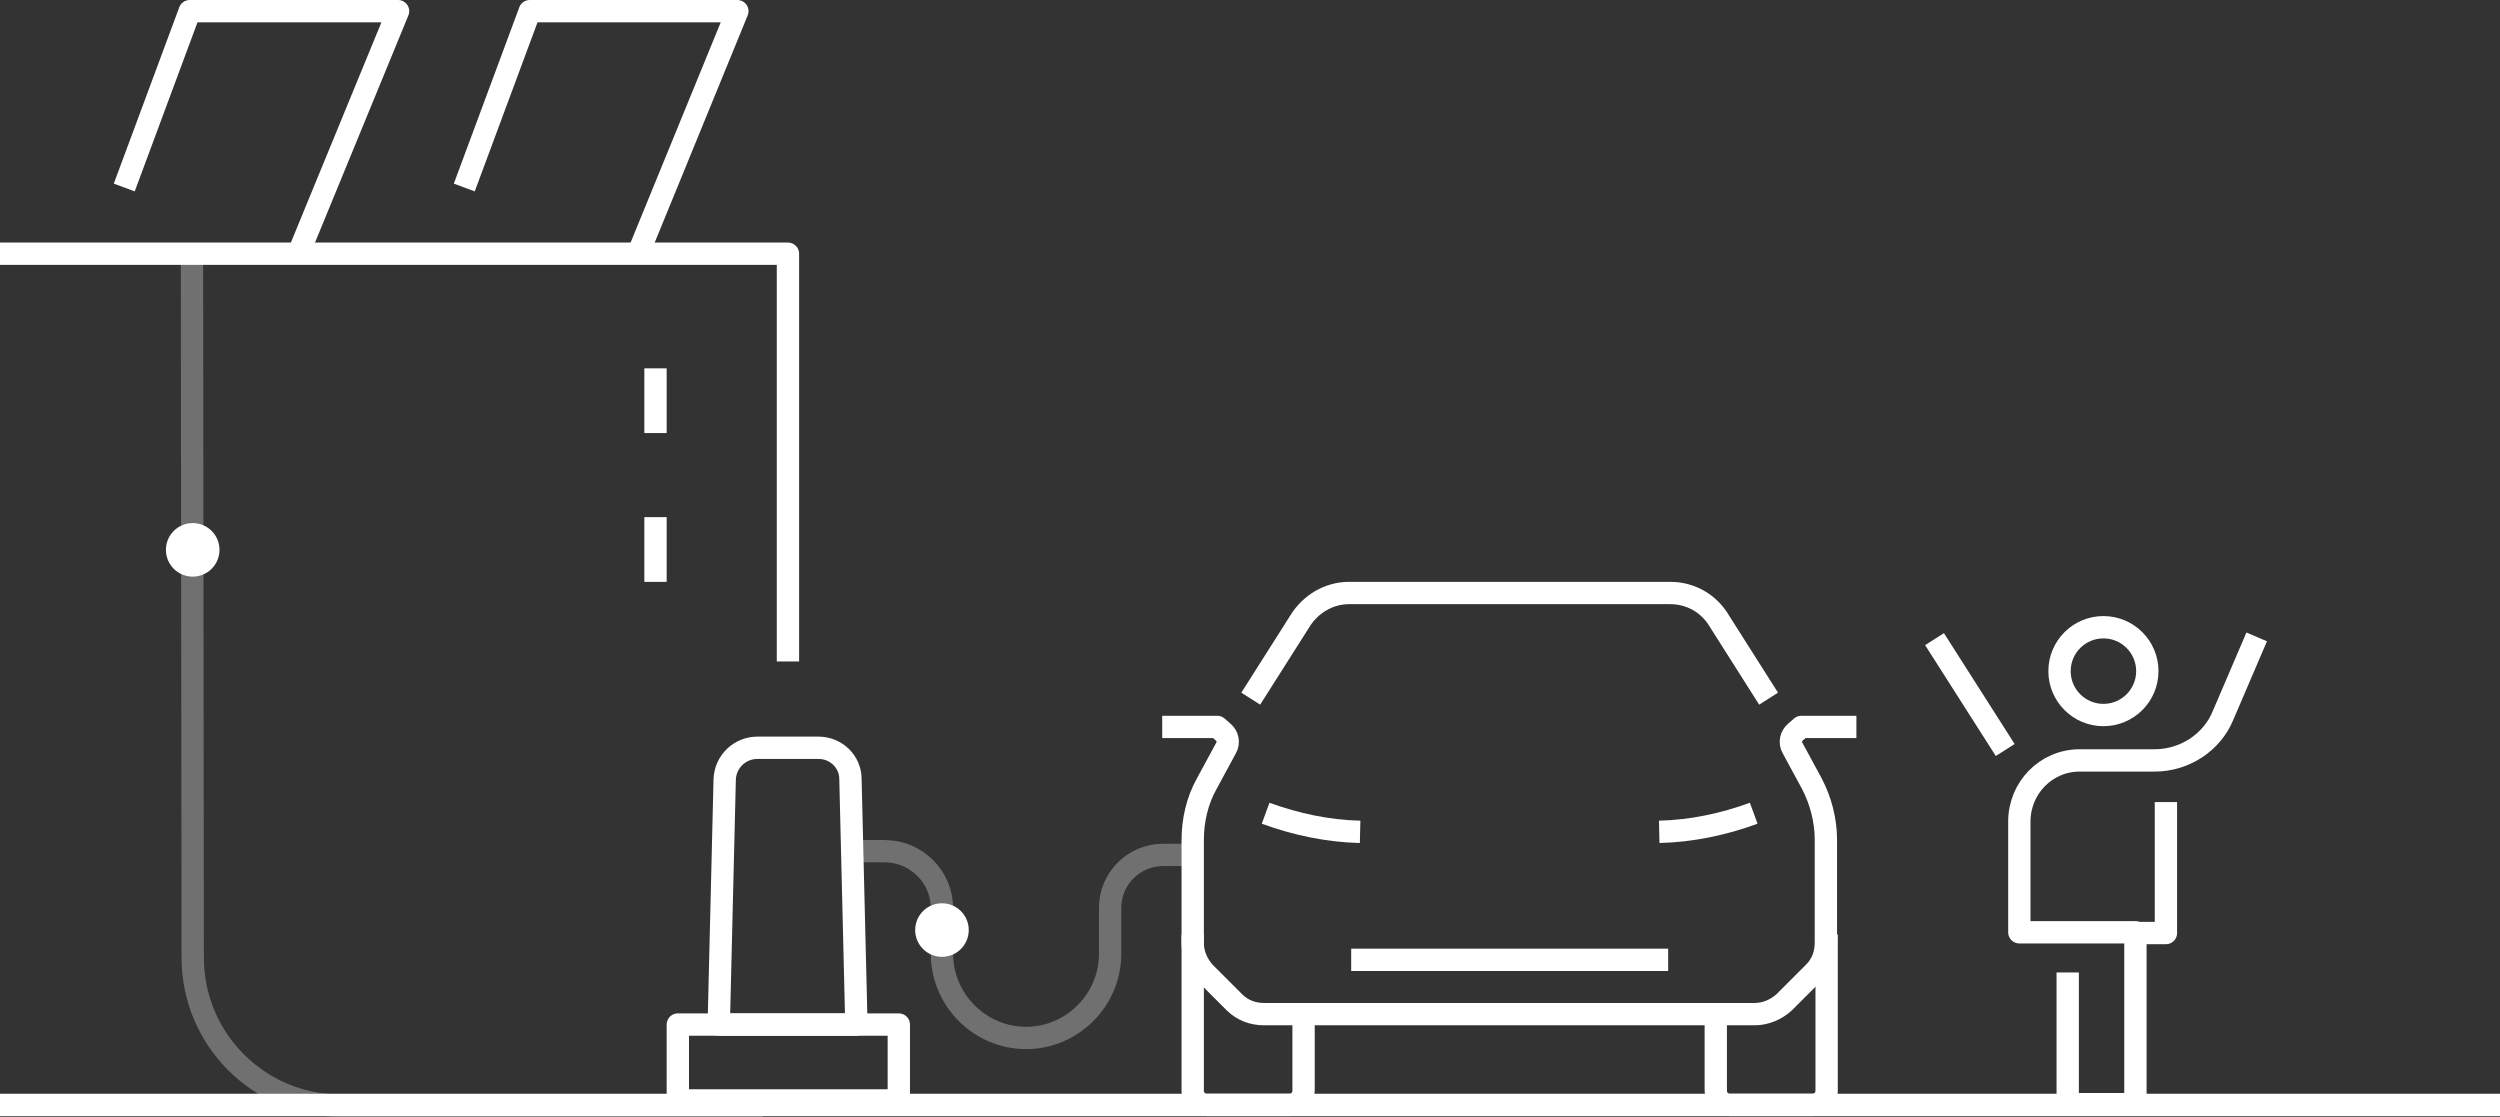 <?xml version="1.0" encoding="utf-8"?>
<!-- Generator: Adobe Illustrator 19.0.0, SVG Export Plug-In . SVG Version: 6.00 Build 0)  -->
<svg version="1.1" id="Layer_1" xmlns="http://www.w3.org/2000/svg" xmlns:xlink="http://www.w3.org/1999/xlink" x="0px" y="0px"
	 viewBox="-423 554.3 336 150.1" enable-background="new -423 554.3 336 150.1" xml:space="preserve">
<rect x="-423" y="554.3" width="336" height="150.1" fill="#333333" stroke="none"/>
<title>CardsRome</title>
<g>
	<path fill="none" stroke="#FFFFFF" stroke-width="3" stroke-linejoin="round" d="M-177.5,679.9v21c0,1.1-0.9,1.9-1.9,1.9h-11.1
		c-1.1,0-1.9-0.9-1.9-1.9v-10.2"/>
	<path fill="none" stroke="#FFFFFF" stroke-width="3" stroke-linejoin="round" d="M-266.8,652h7.4l0.8,0.7c0.6,0.5,0.8,1.4,0.4,2.1
		l-2.6,4.8c-1.3,2.3-1.9,5-1.9,7.6V681c0,1.5,0.6,2.9,1.6,4l4,4c1.1,1.1,2.5,1.6,4,1.6h65.9c1.5,0,2.9-0.6,4-1.6l4-4
		c1.1-1.1,1.6-2.5,1.6-4v-13.8c0-2.7-0.7-5.3-1.9-7.6l-2.6-4.8c-0.4-0.7-0.2-1.6,0.4-2.1l0.8-0.7h7.4"/>
	<path fill="none" stroke="#FFFFFF" stroke-width="3" stroke-linejoin="round" d="M-262.7,679.9v21c0,1.1,0.9,1.9,1.9,1.9h11.1
		c1.1,0,1.9-0.9,1.9-1.9v-10.2"/>
	<path fill="none" stroke="#FFFFFF" stroke-width="3" stroke-linejoin="round" d="M-187.3,663.6c-4.1,1.5-8.4,2.4-12.7,2.5"/>
	<path fill="none" stroke="#FFFFFF" stroke-width="3" stroke-linejoin="round" d="M-252.9,663.6c4.1,1.5,8.4,2.4,12.7,2.5"/>
	<path fill="none" stroke="#FFFFFF" stroke-width="3" stroke-linejoin="round" d="M-254.9,648.2l6.6-10.4c1.4-2.3,3.9-3.8,6.6-3.8
		h43.2c2.7,0,5.2,1.4,6.6,3.8l6.6,10.4"/>
	<polyline fill="none" stroke="#FFFFFF" stroke-width="3" stroke-linejoin="round" points="-241.4,683.3 -220.1,683.3 -198.8,683.3 
			"/>
	<path fill="none" stroke="#FFFFFF" stroke-width="3" stroke-linejoin="round" d="M-313,654.8h-8.2c-2.4,0-4.3,1.9-4.4,4.2l-0.8,33
		h18.5l-0.8-33C-308.7,656.7-310.6,654.8-313,654.8z"/>
	<rect x="-331.9" y="692" fill="none" stroke="#FFFFFF" stroke-width="3" stroke-linejoin="round" width="29.7" height="10.2"/>
	<polyline fill="none" stroke="#FFFFFF" stroke-width="3" stroke-linejoin="round" points="-317.1,643.2 -317.1,588.4 -423,588.4 	
		"/>
	<polyline fill="none" stroke="#FFFFFF" stroke-width="3" stroke-linejoin="round" points="-382.9,588.4 -369.5,555.8 -397.5,555.8 
		-406.3,579.5 	"/>
	<polyline fill="none" stroke="#FFFFFF" stroke-width="3" stroke-linejoin="round" points="-337.2,588.3 -323.9,555.8 -351.8,555.8 
		-360.6,579.5 	"/>
	<line fill="none" stroke="#FFFFFF" stroke-width="3" stroke-linejoin="round" x1="-334.9" y1="603.8" x2="-334.9" y2="612.5"/>
	<line fill="none" stroke="#FFFFFF" stroke-width="3" stroke-linejoin="round" x1="-334.9" y1="623.8" x2="-334.9" y2="632.5"/>
	<path opacity="0.3" fill="none" stroke="#FFFFFF" stroke-width="3" stroke-linejoin="round" enable-background="new    " d="
		M-308,668.7h3.9c4.2,0,7.7,3.4,7.7,7.7l0,0v6.1c0,6.2,5.1,11.3,11.3,11.3l0,0l0,0c6.2,0,11.3-5.1,11.3-11.3l0,0v-6.2
		c0-3.9,3.2-7.1,7.1-7.1h4.1"/>
	<path opacity="0.3" fill="none" stroke="#FFFFFF" stroke-width="3" stroke-linejoin="round" enable-background="new    " d="
		M-397.2,588.3l0.1,94.7c0,11,8.9,19.9,19.9,19.9h56.7"/>
	<circle fill="#FFFFFF" stroke="#FFFFFF" stroke-miterlimit="10" cx="-397.1" cy="628.2" r="3.1"/>
	<circle fill="#FFFFFF" stroke="#FFFFFF" stroke-miterlimit="10" cx="-296.4" cy="679.3" r="3.1"/>
	<circle fill="none" stroke="#FFFFFF" stroke-width="3" stroke-linejoin="round" cx="-140.3" cy="644.5" r="5.9"/>
	<path fill="none" stroke="#FFFFFF" stroke-width="3" stroke-linejoin="round" d="M-145.1,685v17.7h9.1v-23.1h-15.6v-14.9
		c0-4.5,3.6-8.2,8.1-8.2c0,0,0,0,0,0h10.1c4,0,7.7-2.4,9.2-6.1l4.5-10.5"/>
	<line fill="none" stroke="#FFFFFF" stroke-width="3" stroke-linejoin="round" x1="-153.5" y1="655.1" x2="-163" y2="640.2"/>
	<polyline fill="none" stroke="#FFFFFF" stroke-width="3" stroke-linejoin="round" points="-136.8,679.7 -131.9,679.7 -131.9,662.1 
			"/>
	<line fill="none" stroke="#FFFFFF" stroke-width="3" stroke-linejoin="round" x1="-87" y1="702.8" x2="-423" y2="702.8"/>
</g>
</svg>
